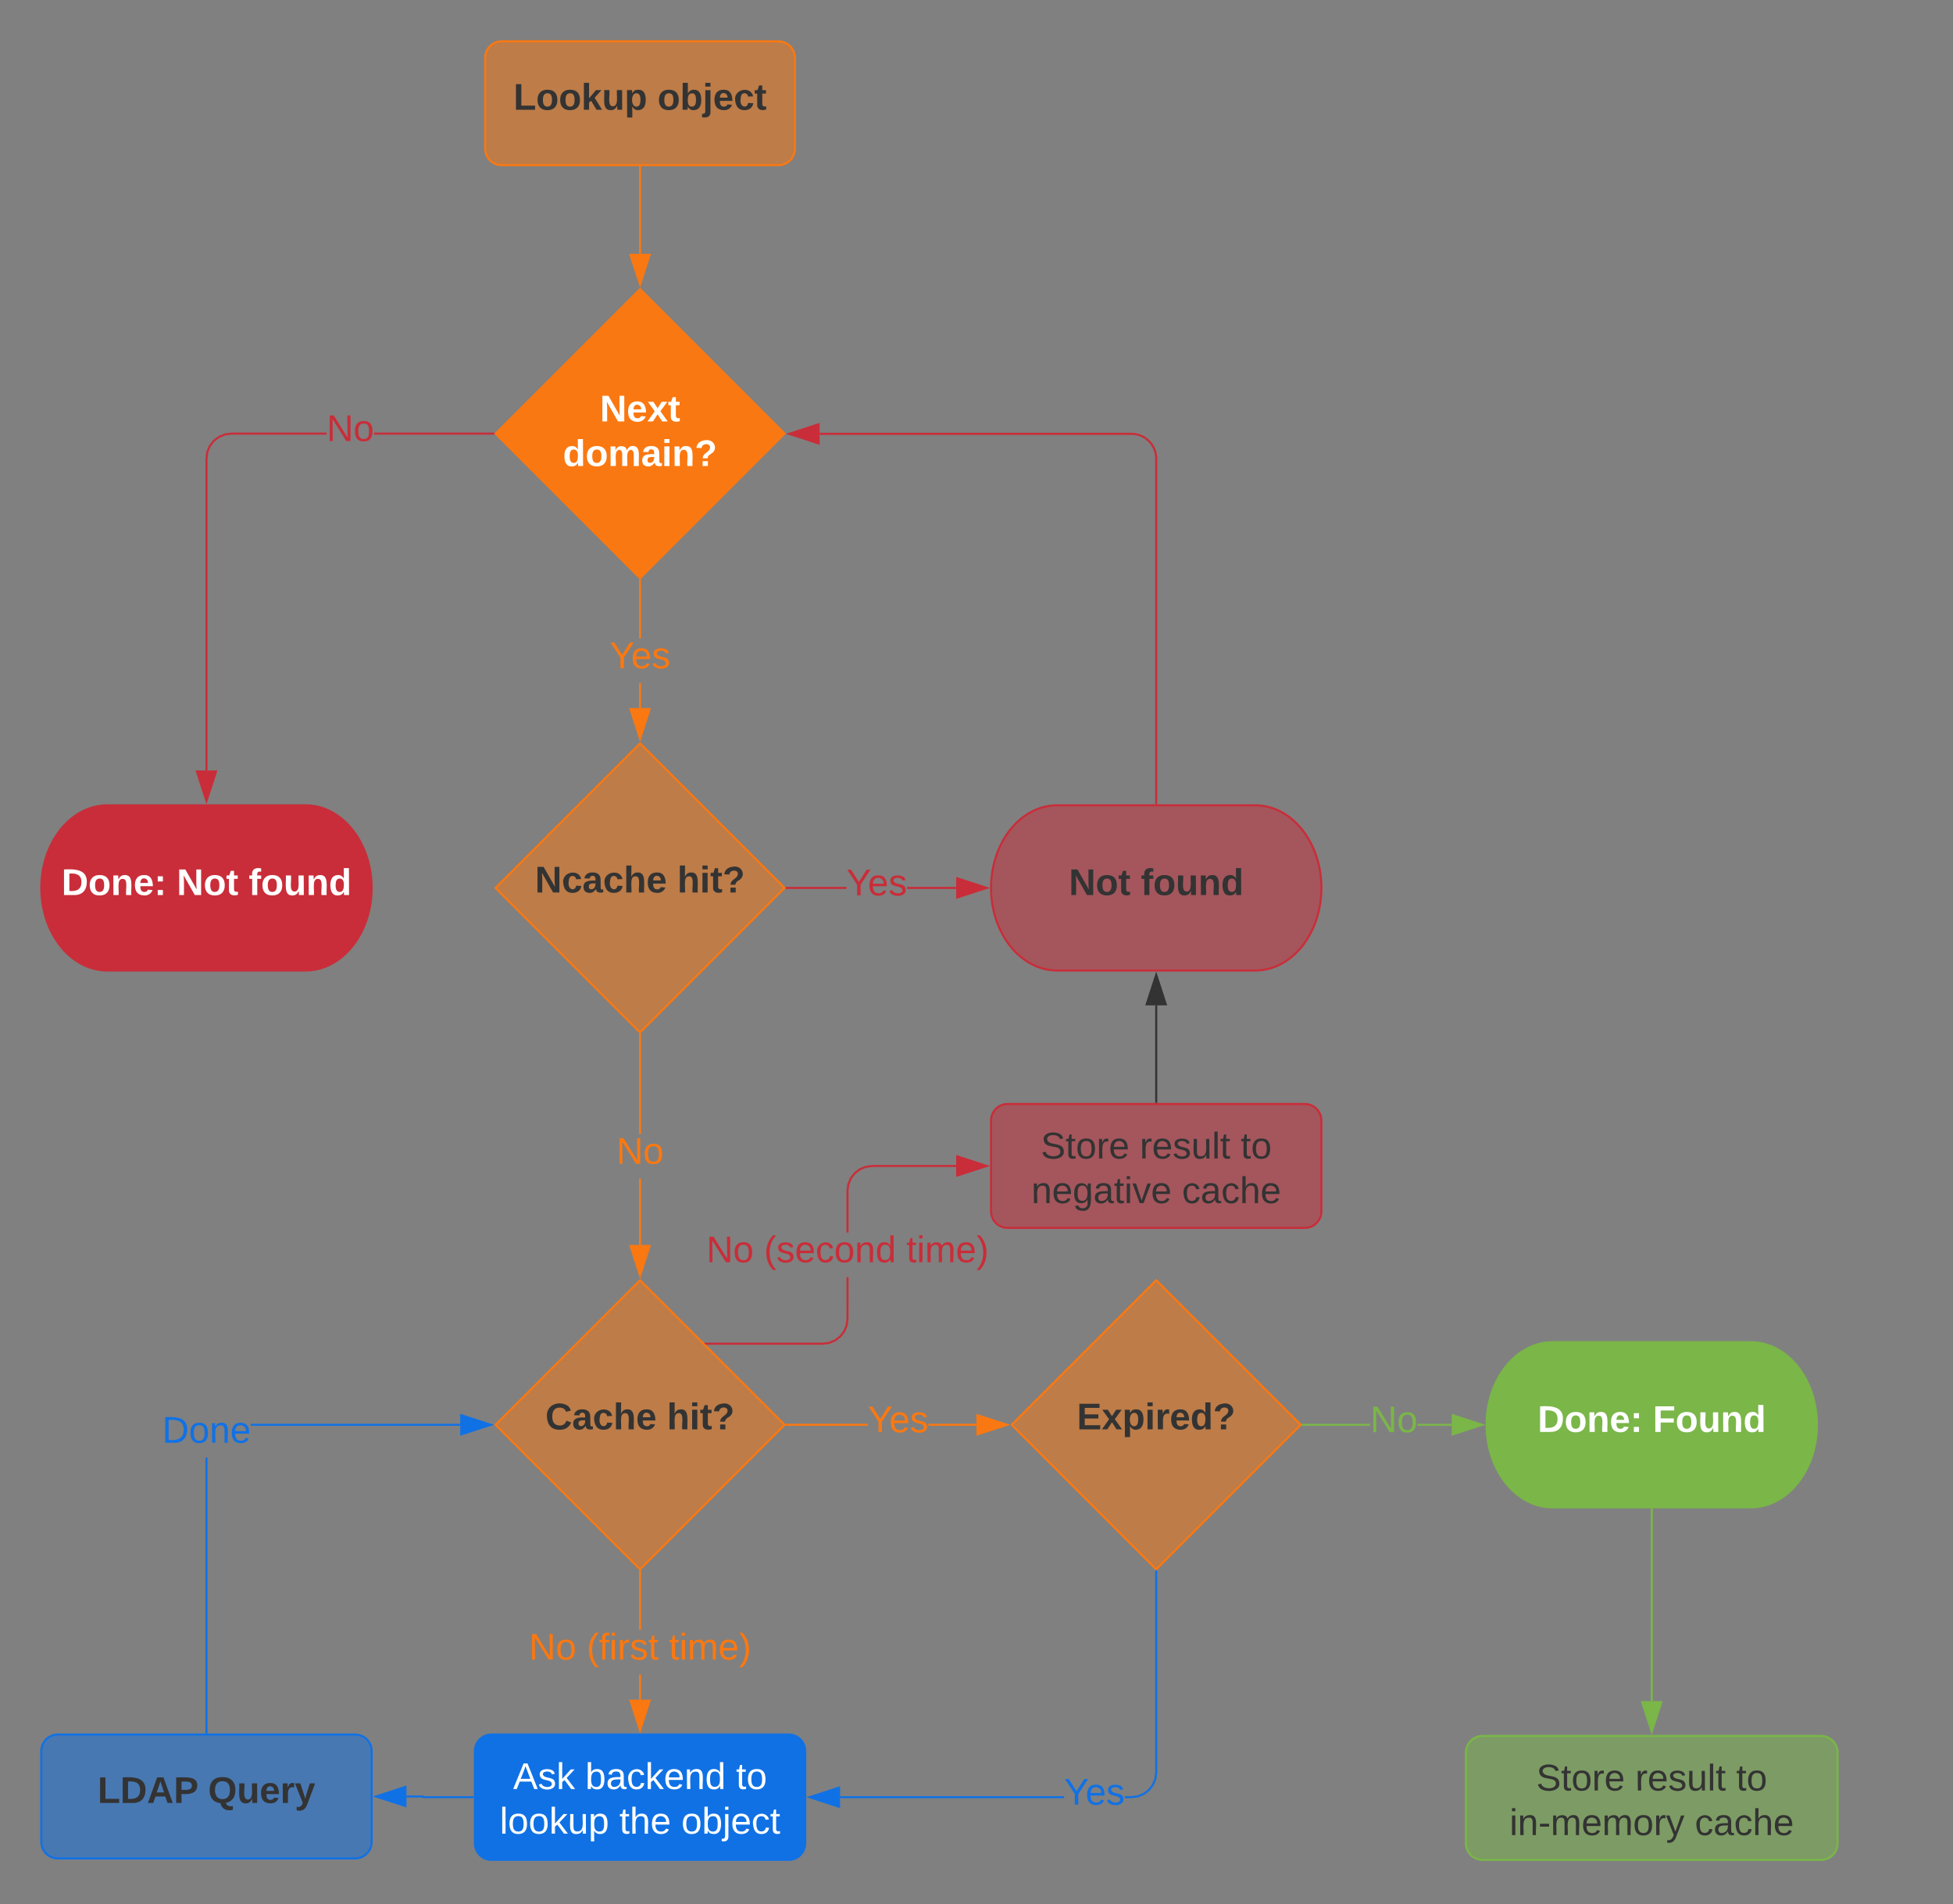 <svg xmlns="http://www.w3.org/2000/svg" xmlns:xlink="http://www.w3.org/1999/xlink" xmlns:lucid="lucid" width="945.91" height="922.08"><rect width="100%" height="100%" fill="#808080" stroke="none"/><g transform="translate(0 0)" lucid:page-tab-id="0_0"><path d="M310 140l70 70-70 70-70-70z" stroke="#fa7811" fill="#fa7811"/><use xlink:href="#a" transform="matrix(1,0,0,1,245,145) translate(45.555 59.087)"/><use xlink:href="#b" transform="matrix(1,0,0,1,245,145) translate(27.605 80.688)"/><path d="M310 360l70 70-70 70-70-70z" stroke="#fa7811" fill="#fa7811" fill-opacity=".5"/><use xlink:href="#c" transform="matrix(1,0,0,1,245,365) translate(14.13 67.213)"/><use xlink:href="#d" transform="matrix(1,0,0,1,245,365) translate(83.03 67.213)"/><path d="M310 620l70 70-70 70-70-70z" stroke="#fa7811" fill="#fa7811" fill-opacity=".5"/><use xlink:href="#e" transform="matrix(1,0,0,1,245,625) translate(19.13 67.213)"/><use xlink:href="#f" transform="matrix(1,0,0,1,245,625) translate(78.03 67.213)"/><path d="M560 620l70 70-70 70-70-70z" stroke="#fa7811" fill="#fa7811" fill-opacity=".5"/><use xlink:href="#g" transform="matrix(1,0,0,1,495,625) translate(26.58 67.213)"/><path d="M848 650c17.67 0 32 17.9 32 40s-14.33 40-32 40h-96c-17.67 0-32-17.9-32-40s14.33-40 32-40z" stroke="#7ab648" fill="#7ab648"/><use xlink:href="#h" transform="matrix(1,0,0,1,725,655) translate(19.725 38.462)"/><use xlink:href="#i" transform="matrix(1,0,0,1,725,655) translate(75.525 38.462)"/><path d="M608 390c17.67 0 32 17.9 32 40s-14.33 40-32 40h-96c-17.67 0-32-17.9-32-40s14.33-40 32-40z" stroke="#c92d39" fill="#c92d39" fill-opacity=".5"/><use xlink:href="#j" transform="matrix(1,0,0,1,485,395) translate(32.7 38.462)"/><use xlink:href="#k" transform="matrix(1,0,0,1,485,395) translate(67.55 38.462)"/><path d="M310.5 602.9h-1v-32.1h1zm0-53.7h-1v-48h1z" fill="#fa7811"/><path d="M310.5 501.22h-1v-1l.5.5.5-.5zM310 617.67l-4.64-14.26h9.28z" fill="#fa7811"/><path d="M310 619.3l-5.32-16.4h10.64zm-3.95-15.4l3.95 12.16 3.95-12.15z" fill="#fa7811"/><use xlink:href="#l" transform="matrix(1,0,0,1,298.525,549.2) translate(0.005 14.4)"/><path d="M409.97 430.5H381.2v-1h28.77zm53.15 0h-23.8v-1h23.8z" fill="#c92d39"/><path d="M381.22 430.5h-1l.5-.5-.5-.5h1zM477.88 430l-14.26 4.64v-9.28z" fill="#c92d39"/><path d="M479.5 430l-16.38 5.32v-10.64zm-15.38 3.95l12.14-3.95-12.14-3.95z" fill="#c92d39"/><use xlink:href="#m" transform="matrix(1,0,0,1,409.971,419.2) translate(0.005 14.4)"/><path d="M560 389V222.1c0-6.62-5.37-12-12-12H397" stroke="#c92d39" fill="none"/><path d="M560.5 389.5h-1v-.5h1z" fill="#c92d39"/><path d="M382.22 210.1l14.27-4.63v9.27z" stroke="#c92d39" fill="#c92d39"/><path d="M420.32 690.5h-39.1v-1h39.1zm52.6 0h-23.25v-1h23.24z" fill="#fa7811"/><path d="M381.22 690.5h-1l.5-.5-.5-.5h1zM487.67 690l-14.26 4.64v-9.28z" fill="#fa7811"/><path d="M489.3 690l-16.4 5.32v-10.64zm-15.4 3.95l12.16-3.95-12.15-3.95z" fill="#fa7811"/><use xlink:href="#n" transform="matrix(1,0,0,1,420.325,679.2) translate(0.005 14.4)"/><path d="M663.63 690.5H631.2v-1h32.43zm39.5 0h-16.55v-1h16.54z" fill="#7ab648"/><path d="M631.22 690.5h-1l.5-.5-.5-.5h1zM717.88 690l-14.26 4.64v-9.28z" fill="#7ab648"/><path d="M719.5 690l-16.38 5.32v-10.64zm-15.38 3.95l12.14-3.95-12.14-3.95z" fill="#7ab648"/><use xlink:href="#o" transform="matrix(1,0,0,1,663.628,679.2) translate(0.005 14.4)"/><path d="M310.5 823.12h-1V810.9h1zm0-33.82h-1v-28.1h1z" fill="#fa7811"/><path d="M310.5 761.22h-1v-1l.5.5.5-.5zM310 837.88l-4.64-14.26h9.28z" fill="#fa7811"/><path d="M310 839.5l-5.32-16.38h10.64zm-3.95-15.38l3.95 12.14 3.95-12.14z" fill="#fa7811"/><use xlink:href="#p" transform="matrix(1,0,0,1,256.175,789.304) translate(0.005 14.4)"/><use xlink:href="#q" transform="matrix(1,0,0,1,256.175,789.304) translate(27.955 14.4)"/><use xlink:href="#r" transform="matrix(1,0,0,1,256.175,789.304) translate(67.805 14.4)"/><path d="M515.4 870.85H406.88v-1H515.4zm45.1-12.46l-.42 3.2-1.24 3-2 2.6-2.6 2-3 1.23-3.2.42h-3.3v-1h3.23l3-.4 2.77-1.13 2.4-1.84 1.82-2.4 1.14-2.74.4-3.02v-97.1h1z" fill="#1071e5"/><path d="M560.5 761.22h-1v-1l.5.5.5-.5zM406.38 875l-14.26-4.65 14.26-4.63z" fill="#1071e5"/><path d="M406.88 875.68l-16.38-5.33 16.38-5.32zm-13.14-5.33l12.14 3.95v-7.9z" fill="#1071e5"/><use xlink:href="#s" transform="matrix(1,0,0,1,515.398,859.554) translate(0.005 14.4)"/><path d="M100.5 839h-1V705.9h1zm122.4-148.5H121.48v-1H222.9zM100.5 839.5h-1v-.5h1zM237.67 690l-14.26 4.64v-9.28z" fill="#1071e5"/><path d="M239.3 690l-16.4 5.32v-10.64zm-15.4 3.95l12.16-3.95-12.15-3.95z" fill="#1071e5"/><use xlink:href="#t" transform="matrix(1,0,0,1,78.525,684.304) translate(0.005 14.4)"/><path d="M480 542.65c0-4.42 3.58-8 8-8h144c4.42 0 8 3.58 8 8v44c0 4.4-3.58 8-8 8H488c-4.42 0-8-3.6-8-8z" stroke="#c92d39" fill="#c92d39" fill-opacity=".5"/><use xlink:href="#u" transform="matrix(1,0,0,1,492,546.646) translate(12.075 14.4)"/><use xlink:href="#v" transform="matrix(1,0,0,1,492,546.646) translate(60.025 14.4)"/><use xlink:href="#w" transform="matrix(1,0,0,1,492,546.646) translate(108.925 14.4)"/><use xlink:href="#x" transform="matrix(1,0,0,1,492,546.646) translate(7.525 36)"/><use xlink:href="#y" transform="matrix(1,0,0,1,492,546.646) translate(80.475 36)"/><path d="M410.97 638.76l-.42 3.22-1.24 3-2 2.6-2.6 2-3 1.23-3.2.43h-56.56v-1h56.5l3-.4 2.77-1.14 2.4-1.84 1.83-2.4 1.14-2.74.4-3.02v-20.2h1zm52.15-73.6H422.5l-3 .38-2.77 1.14-2.4 1.84-1.82 2.4-1.14 2.74-.4 3.02v20.2h-1v-20.27l.43-3.2 1.23-3 2-2.6 2.6-2 3-1.23 3.2-.42h40.7zM341.95 651.23l-1-1h1zM477.88 564.65l-14.26 4.63V560z" fill="#c92d39"/><path d="M479.5 564.65l-16.38 5.32v-10.65zm-15.38 3.94l12.14-3.95-12.14-3.95z" fill="#c92d39"/><use xlink:href="#z" transform="matrix(1,0,0,1,342.095,596.889) translate(0.005 14.4)"/><use xlink:href="#A" transform="matrix(1,0,0,1,342.095,596.889) translate(27.955 14.4)"/><use xlink:href="#B" transform="matrix(1,0,0,1,342.095,596.889) translate(96.905 14.4)"/><path d="M560 533.65v-46.77" stroke="#333" fill="none"/><path d="M560.5 534.15h-1v-.52h1z" fill="#333"/><path d="M560 472.12l4.64 14.26h-9.28z" stroke="#333" fill="#333"/><path d="M230 848c0-4.42 3.58-8 8-8h144c4.42 0 8 3.58 8 8v44.7c0 4.43-3.58 8-8 8H238c-4.42 0-8-3.57-8-8z" stroke="#1071e5" fill="#1071e5"/><use xlink:href="#C" transform="matrix(1,0,0,1,242,852) translate(6.5 14.4)"/><use xlink:href="#D" transform="matrix(1,0,0,1,242,852) translate(41.5 14.4)"/><use xlink:href="#E" transform="matrix(1,0,0,1,242,852) translate(114.5 14.4)"/><use xlink:href="#F" transform="matrix(1,0,0,1,242,852) translate(0.05 36)"/><use xlink:href="#G" transform="matrix(1,0,0,1,242,852) translate(58 36)"/><use xlink:href="#H" transform="matrix(1,0,0,1,242,852) translate(88 36)"/><path d="M20 848c0-4.42 3.58-8 8-8h144c4.42 0 8 3.58 8 8v44c0 4.42-3.58 8-8 8H28c-4.42 0-8-3.58-8-8z" stroke="#1071e5" fill="#1071e5" fill-opacity=".5"/><use xlink:href="#I" transform="matrix(1,0,0,1,32,852) translate(15.275 21.15)"/><use xlink:href="#J" transform="matrix(1,0,0,1,32,852) translate(68.775 21.15)"/><path d="M229 870.35h-23.82c-.1 0-.18-.08-.18-.17 0-.1-.08-.18-.18-.18h-7.94" stroke="#1071e5" fill="none"/><path d="M229.5 870.85h-.5v-1h.5z" fill="#1071e5"/><path d="M182.12 870l14.26-4.64v9.28z" stroke="#1071e5" fill="#1071e5"/><path d="M310.5 342.9h-1v-12.1h1zm0-33.7h-1v-28h1z" fill="#fa7811"/><path d="M310.5 281.22h-1v-1l.5.5.5-.5zM310 357.67l-4.64-14.26h9.28z" fill="#fa7811"/><path d="M310 359.3l-5.32-16.4h10.64zm-3.95-15.4l3.95 12.16 3.95-12.15z" fill="#fa7811"/><g><use xlink:href="#n" transform="matrix(1,0,0,1,295.325,309.2) translate(0.005 14.4)"/></g><path d="M148 390c17.67 0 32 17.9 32 40s-14.33 40-32 40H52c-17.67 0-32-17.9-32-40s14.33-40 32-40z" stroke="#c92d39" fill="#c92d39"/><g><use xlink:href="#h" transform="matrix(1,0,0,1,25,395) translate(4.8 38.462)"/><use xlink:href="#K" transform="matrix(1,0,0,1,25,395) translate(60.6 38.462)"/><use xlink:href="#L" transform="matrix(1,0,0,1,25,395) translate(95.45 38.462)"/></g><path d="M158.2 210.5h-46.17l-3 .4-2.77 1.14-2.4 1.83-1.82 2.4-1.14 2.75-.4 3v151.1h-1V221.97l.42-3.2 1.24-3 2-2.6 2.6-2 3-1.25 3.2-.42h46.24zm80.6 0h-57.65v-1h57.64z" fill="#c92d39"/><path d="M239.3 210l.5.5h-1.02v-1h1zM100 387.88l-4.64-14.26h9.28z" fill="#c92d39"/><path d="M100 389.5l-5.32-16.38h10.64zm-3.95-15.38l3.95 12.14 3.95-12.14z" fill="#c92d39"/><g><use xlink:href="#M" transform="matrix(1,0,0,1,158.196,199.2) translate(0.005 14.4)"/></g><path d="M310 81v41.9" stroke="#fa7811" fill="none"/><path d="M310.5 81h-1v-.5h1z" fill="#fa7811"/><path d="M310 137.67l-4.64-14.26h9.28z" stroke="#fa7811" fill="#fa7811"/><path d="M235 28c0-4.42 3.58-8 8-8h134c4.42 0 8 3.58 8 8v44c0 4.42-3.58 8-8 8H243c-4.42 0-8-3.58-8-8z" stroke="#fa7811" fill="#fa7811" fill-opacity=".5"/><g><use xlink:href="#N" transform="matrix(1,0,0,1,247,32) translate(1.7 21.15)"/><use xlink:href="#O" transform="matrix(1,0,0,1,247,32) translate(71.45 21.15)"/></g><path d="M710 848.7c0-4.4 3.58-8 8-8h164c4.42 0 8 3.6 8 8v44c0 4.43-3.58 8-8 8H718c-4.42 0-8-3.57-8-8z" stroke="#7ab648" fill="#7ab648" fill-opacity=".5"/><g><use xlink:href="#P" transform="matrix(1,0,0,1,722,852.707) translate(22.075 14.4)"/><use xlink:href="#Q" transform="matrix(1,0,0,1,722,852.707) translate(70.025 14.4)"/><use xlink:href="#R" transform="matrix(1,0,0,1,722,852.707) translate(118.925 14.4)"/><use xlink:href="#S" transform="matrix(1,0,0,1,722,852.707) translate(9.125 36)"/><use xlink:href="#T" transform="matrix(1,0,0,1,722,852.707) translate(98.875 36)"/></g><path d="M800 731v92.82" stroke="#7ab648" fill="none"/><path d="M800.5 731h-1v-.5h1z" fill="#7ab648"/><path d="M800 838.6l-4.64-14.28h9.28z" stroke="#7ab648" fill="#7ab648"/><defs><path fill="#fff" d="M175 0L67-191c6 58 2 128 3 191H24v-248h59L193-55c-6-58-2-129-3-193h46V0h-61" id="U"/><path fill="#fff" d="M185-48c-13 30-37 53-82 52C43 2 14-33 14-96s30-98 90-98c62 0 83 45 84 108H66c0 31 8 55 39 56 18 0 30-7 34-22zm-45-69c5-46-57-63-70-21-2 6-4 13-4 21h74" id="V"/><path fill="#fff" d="M144 0l-44-69L55 0H2l70-98-66-92h53l41 62 40-62h54l-67 91 71 99h-54" id="W"/><path fill="#fff" d="M115-3C79 11 28 4 28-45v-112H4v-33h27l15-45h31v45h36v33H77v99c-1 23 16 31 38 25v30" id="X"/><g id="a"><use transform="matrix(0.05,0,0,0.05,0,0)" xlink:href="#U"/><use transform="matrix(0.05,0,0,0.05,12.95,0)" xlink:href="#V"/><use transform="matrix(0.05,0,0,0.05,22.95,0)" xlink:href="#W"/><use transform="matrix(0.05,0,0,0.05,32.95,0)" xlink:href="#X"/></g><path fill="#fff" d="M88-194c31-1 46 15 58 34l-1-101h50l1 261h-48c-2-10 0-23-3-31C134-8 116 4 84 4 32 4 16-41 15-95c0-56 19-97 73-99zm17 164c33 0 40-30 41-66 1-37-9-64-41-64s-38 30-39 65c0 43 13 65 39 65" id="Y"/><path fill="#fff" d="M110-194c64 0 96 36 96 99 0 64-35 99-97 99-61 0-95-36-95-99 0-62 34-99 96-99zm-1 164c35 0 45-28 45-65 0-40-10-65-43-65-34 0-45 26-45 65 0 36 10 65 43 65" id="Z"/><path fill="#fff" d="M220-157c-53 9-28 100-34 157h-49v-107c1-27-5-49-29-50C55-147 81-57 75 0H25l-1-190h47c2 12-1 28 3 38 10-53 101-56 108 0 13-22 24-43 59-42 82 1 51 116 57 194h-49v-107c-1-25-5-48-29-50" id="aa"/><path fill="#fff" d="M133-34C117-15 103 5 69 4 32 3 11-16 11-54c-1-60 55-63 116-61 1-26-3-47-28-47-18 1-26 9-28 27l-52-2c7-38 36-58 82-57s74 22 75 68l1 82c-1 14 12 18 25 15v27c-30 8-71 5-69-32zm-48 3c29 0 43-24 42-57-32 0-66-3-65 30 0 17 8 27 23 27" id="ab"/><path fill="#fff" d="M25-224v-37h50v37H25zM25 0v-190h50V0H25" id="ac"/><path fill="#fff" d="M135-194c87-1 58 113 63 194h-50c-7-57 23-157-34-157-59 0-34 97-39 157H25l-1-190h47c2 12-1 28 3 38 12-26 28-41 61-42" id="ad"/><path fill="#fff" d="M110-251c83-7 118 89 53 130-17 10-36 21-38 46H78c2-56 65-53 71-103 2-21-15-35-38-34-25 1-41 14-44 38l-50-2c6-48 39-70 93-75zM77 0v-47h51V0H77" id="ae"/><g id="b"><use transform="matrix(0.05,0,0,0.05,0,0)" xlink:href="#Y"/><use transform="matrix(0.05,0,0,0.05,10.95,0)" xlink:href="#Z"/><use transform="matrix(0.05,0,0,0.05,21.9,0)" xlink:href="#aa"/><use transform="matrix(0.05,0,0,0.05,37.9,0)" xlink:href="#ab"/><use transform="matrix(0.05,0,0,0.05,47.9,0)" xlink:href="#ac"/><use transform="matrix(0.05,0,0,0.05,52.9,0)" xlink:href="#ad"/><use transform="matrix(0.05,0,0,0.05,63.85,0)" xlink:href="#ae"/></g><path fill="#333" d="M175 0L67-191c6 58 2 128 3 191H24v-248h59L193-55c-6-58-2-129-3-193h46V0h-61" id="af"/><path fill="#333" d="M190-63c-7 42-38 67-86 67-59 0-84-38-90-98-12-110 154-137 174-36l-49 2c-2-19-15-32-35-32-30 0-35 28-38 64-6 74 65 87 74 30" id="ag"/><path fill="#333" d="M133-34C117-15 103 5 69 4 32 3 11-16 11-54c-1-60 55-63 116-61 1-26-3-47-28-47-18 1-26 9-28 27l-52-2c7-38 36-58 82-57s74 22 75 68l1 82c-1 14 12 18 25 15v27c-30 8-71 5-69-32zm-48 3c29 0 43-24 42-57-32 0-66-3-65 30 0 17 8 27 23 27" id="ah"/><path fill="#333" d="M114-157C55-157 80-60 75 0H25v-261h50l-1 109c12-26 28-41 61-42 86-1 58 113 63 194h-50c-7-57 23-157-34-157" id="ai"/><path fill="#333" d="M185-48c-13 30-37 53-82 52C43 2 14-33 14-96s30-98 90-98c62 0 83 45 84 108H66c0 31 8 55 39 56 18 0 30-7 34-22zm-45-69c5-46-57-63-70-21-2 6-4 13-4 21h74" id="aj"/><g id="c"><use transform="matrix(0.05,0,0,0.05,0,0)" xlink:href="#af"/><use transform="matrix(0.05,0,0,0.05,12.95,0)" xlink:href="#ag"/><use transform="matrix(0.05,0,0,0.05,22.95,0)" xlink:href="#ah"/><use transform="matrix(0.05,0,0,0.05,32.95,0)" xlink:href="#ag"/><use transform="matrix(0.05,0,0,0.05,42.95,0)" xlink:href="#ai"/><use transform="matrix(0.05,0,0,0.05,53.9,0)" xlink:href="#aj"/></g><path fill="#333" d="M25-224v-37h50v37H25zM25 0v-190h50V0H25" id="ak"/><path fill="#333" d="M115-3C79 11 28 4 28-45v-112H4v-33h27l15-45h31v45h36v33H77v99c-1 23 16 31 38 25v30" id="al"/><path fill="#333" d="M110-251c83-7 118 89 53 130-17 10-36 21-38 46H78c2-56 65-53 71-103 2-21-15-35-38-34-25 1-41 14-44 38l-50-2c6-48 39-70 93-75zM77 0v-47h51V0H77" id="am"/><g id="d"><use transform="matrix(0.05,0,0,0.05,0,0)" xlink:href="#ai"/><use transform="matrix(0.05,0,0,0.05,10.95,0)" xlink:href="#ak"/><use transform="matrix(0.05,0,0,0.05,15.95,0)" xlink:href="#al"/><use transform="matrix(0.05,0,0,0.05,21.9,0)" xlink:href="#am"/></g><path fill="#333" d="M67-125c0 53 21 87 73 88 37 1 54-22 65-47l45 17C233-25 199 4 140 4 58 4 20-42 15-125 8-235 124-281 211-232c18 10 29 29 36 50l-46 12c-8-25-30-41-62-41-52 0-71 34-72 86" id="an"/><g id="e"><use transform="matrix(0.05,0,0,0.05,0,0)" xlink:href="#an"/><use transform="matrix(0.05,0,0,0.05,12.95,0)" xlink:href="#ah"/><use transform="matrix(0.05,0,0,0.05,22.95,0)" xlink:href="#ag"/><use transform="matrix(0.05,0,0,0.05,32.95,0)" xlink:href="#ai"/><use transform="matrix(0.05,0,0,0.05,43.9,0)" xlink:href="#aj"/></g><g id="f"><use transform="matrix(0.05,0,0,0.05,0,0)" xlink:href="#ai"/><use transform="matrix(0.05,0,0,0.05,10.95,0)" xlink:href="#ak"/><use transform="matrix(0.05,0,0,0.05,15.95,0)" xlink:href="#al"/><use transform="matrix(0.05,0,0,0.05,21.9,0)" xlink:href="#am"/></g><path fill="#333" d="M24 0v-248h195v40H76v63h132v40H76v65h150V0H24" id="ao"/><path fill="#333" d="M144 0l-44-69L55 0H2l70-98-66-92h53l41 62 40-62h54l-67 91 71 99h-54" id="ap"/><path fill="#333" d="M135-194c53 0 70 44 70 98 0 56-19 98-73 100-31 1-45-17-59-34 3 33 2 69 2 105H25l-1-265h48c2 10 0 23 3 31 11-24 29-35 60-35zM114-30c33 0 39-31 40-66 0-38-9-64-40-64-56 0-55 130 0 130" id="aq"/><path fill="#333" d="M135-150c-39-12-60 13-60 57V0H25l-1-190h47c2 13-1 29 3 40 6-28 27-53 61-41v41" id="ar"/><path fill="#333" d="M88-194c31-1 46 15 58 34l-1-101h50l1 261h-48c-2-10 0-23-3-31C134-8 116 4 84 4 32 4 16-41 15-95c0-56 19-97 73-99zm17 164c33 0 40-30 41-66 1-37-9-64-41-64s-38 30-39 65c0 43 13 65 39 65" id="as"/><g id="g"><use transform="matrix(0.05,0,0,0.05,0,0)" xlink:href="#ao"/><use transform="matrix(0.05,0,0,0.05,12,0)" xlink:href="#ap"/><use transform="matrix(0.05,0,0,0.05,22,0)" xlink:href="#aq"/><use transform="matrix(0.05,0,0,0.05,32.95,0)" xlink:href="#ak"/><use transform="matrix(0.05,0,0,0.05,37.95,0)" xlink:href="#ar"/><use transform="matrix(0.05,0,0,0.05,44.95,0)" xlink:href="#aj"/><use transform="matrix(0.05,0,0,0.05,54.95,0)" xlink:href="#as"/><use transform="matrix(0.05,0,0,0.05,65.9,0)" xlink:href="#am"/></g><path fill="#fff" d="M24-248c120-7 223 5 221 122C244-46 201 0 124 0H24v-248zM76-40c74 7 117-18 117-86 0-67-45-88-117-82v168" id="at"/><path fill="#fff" d="M35-132v-50h50v50H35zM35 0v-49h50V0H35" id="au"/><g id="h"><use transform="matrix(0.05,0,0,0.05,0,0)" xlink:href="#at"/><use transform="matrix(0.05,0,0,0.05,12.95,0)" xlink:href="#Z"/><use transform="matrix(0.05,0,0,0.05,23.9,0)" xlink:href="#ad"/><use transform="matrix(0.05,0,0,0.05,34.85,0)" xlink:href="#V"/><use transform="matrix(0.05,0,0,0.05,44.85,0)" xlink:href="#au"/></g><path fill="#fff" d="M76-208v77h127v40H76V0H24v-248h183v40H76" id="av"/><path fill="#fff" d="M85 4C-2 5 27-109 22-190h50c7 57-23 150 33 157 60-5 35-97 40-157h50l1 190h-47c-2-12 1-28-3-38-12 25-28 42-61 42" id="aw"/><g id="i"><use transform="matrix(0.05,0,0,0.05,0,0)" xlink:href="#av"/><use transform="matrix(0.05,0,0,0.05,10.95,0)" xlink:href="#Z"/><use transform="matrix(0.05,0,0,0.05,21.9,0)" xlink:href="#aw"/><use transform="matrix(0.05,0,0,0.05,32.85,0)" xlink:href="#ad"/><use transform="matrix(0.05,0,0,0.05,43.8,0)" xlink:href="#Y"/></g><path fill="#333" d="M110-194c64 0 96 36 96 99 0 64-35 99-97 99-61 0-95-36-95-99 0-62 34-99 96-99zm-1 164c35 0 45-28 45-65 0-40-10-65-43-65-34 0-45 26-45 65 0 36 10 65 43 65" id="ax"/><g id="j"><use transform="matrix(0.05,0,0,0.05,0,0)" xlink:href="#af"/><use transform="matrix(0.05,0,0,0.05,12.95,0)" xlink:href="#ax"/><use transform="matrix(0.05,0,0,0.05,23.9,0)" xlink:href="#al"/></g><path fill="#333" d="M121-226c-27-7-43 5-38 36h38v33H83V0H34v-157H6v-33h28c-9-59 32-81 87-68v32" id="ay"/><path fill="#333" d="M85 4C-2 5 27-109 22-190h50c7 57-23 150 33 157 60-5 35-97 40-157h50l1 190h-47c-2-12 1-28-3-38-12 25-28 42-61 42" id="az"/><path fill="#333" d="M135-194c87-1 58 113 63 194h-50c-7-57 23-157-34-157-59 0-34 97-39 157H25l-1-190h47c2 12-1 28 3 38 12-26 28-41 61-42" id="aA"/><g id="k"><use transform="matrix(0.05,0,0,0.05,0,0)" xlink:href="#ay"/><use transform="matrix(0.05,0,0,0.05,5.95,0)" xlink:href="#ax"/><use transform="matrix(0.05,0,0,0.05,16.9,0)" xlink:href="#az"/><use transform="matrix(0.05,0,0,0.05,27.85,0)" xlink:href="#aA"/><use transform="matrix(0.05,0,0,0.05,38.8,0)" xlink:href="#as"/></g><path fill="#fa7811" d="M190 0L58-211 59 0H30v-248h39L202-35l-2-213h31V0h-41" id="aB"/><path fill="#fa7811" d="M100-194c62-1 85 37 85 99 1 63-27 99-86 99S16-35 15-95c0-66 28-99 85-99zM99-20c44 1 53-31 53-75 0-43-8-75-51-75s-53 32-53 75 10 74 51 75" id="aC"/><g id="l"><use transform="matrix(0.05,0,0,0.05,0,0)" xlink:href="#aB"/><use transform="matrix(0.05,0,0,0.05,12.95,0)" xlink:href="#aC"/></g><path fill="#c92d39" d="M137-103V0h-34v-103L8-248h37l75 118 75-118h37" id="aD"/><path fill="#c92d39" d="M100-194c63 0 86 42 84 106H49c0 40 14 67 53 68 26 1 43-12 49-29l28 8c-11 28-37 45-77 45C44 4 14-33 15-96c1-61 26-98 85-98zm52 81c6-60-76-77-97-28-3 7-6 17-6 28h103" id="aE"/><path fill="#c92d39" d="M135-143c-3-34-86-38-87 0 15 53 115 12 119 90S17 21 10-45l28-5c4 36 97 45 98 0-10-56-113-15-118-90-4-57 82-63 122-42 12 7 21 19 24 35" id="aF"/><g id="m"><use transform="matrix(0.05,0,0,0.05,0,0)" xlink:href="#aD"/><use transform="matrix(0.05,0,0,0.05,10.35,0)" xlink:href="#aE"/><use transform="matrix(0.05,0,0,0.05,20.35,0)" xlink:href="#aF"/></g><path fill="#fa7811" d="M137-103V0h-34v-103L8-248h37l75 118 75-118h37" id="aG"/><path fill="#fa7811" d="M100-194c63 0 86 42 84 106H49c0 40 14 67 53 68 26 1 43-12 49-29l28 8c-11 28-37 45-77 45C44 4 14-33 15-96c1-61 26-98 85-98zm52 81c6-60-76-77-97-28-3 7-6 17-6 28h103" id="aH"/><path fill="#fa7811" d="M135-143c-3-34-86-38-87 0 15 53 115 12 119 90S17 21 10-45l28-5c4 36 97 45 98 0-10-56-113-15-118-90-4-57 82-63 122-42 12 7 21 19 24 35" id="aI"/><g id="n"><use transform="matrix(0.05,0,0,0.05,0,0)" xlink:href="#aG"/><use transform="matrix(0.05,0,0,0.05,10.35,0)" xlink:href="#aH"/><use transform="matrix(0.05,0,0,0.05,20.35,0)" xlink:href="#aI"/></g><path fill="#7ab648" d="M190 0L58-211 59 0H30v-248h39L202-35l-2-213h31V0h-41" id="aJ"/><path fill="#7ab648" d="M100-194c62-1 85 37 85 99 1 63-27 99-86 99S16-35 15-95c0-66 28-99 85-99zM99-20c44 1 53-31 53-75 0-43-8-75-51-75s-53 32-53 75 10 74 51 75" id="aK"/><g id="o"><use transform="matrix(0.05,0,0,0.05,0,0)" xlink:href="#aJ"/><use transform="matrix(0.05,0,0,0.05,12.95,0)" xlink:href="#aK"/></g><g id="p"><use transform="matrix(0.05,0,0,0.05,0,0)" xlink:href="#aB"/><use transform="matrix(0.05,0,0,0.05,12.95,0)" xlink:href="#aC"/></g><path fill="#fa7811" d="M87 75C49 33 22-17 22-94c0-76 28-126 65-167h31c-38 41-64 92-64 168S80 34 118 75H87" id="aL"/><path fill="#fa7811" d="M101-234c-31-9-42 10-38 44h38v23H63V0H32v-167H5v-23h27c-7-52 17-82 69-68v24" id="aM"/><path fill="#fa7811" d="M24-231v-30h32v30H24zM24 0v-190h32V0H24" id="aN"/><path fill="#fa7811" d="M114-163C36-179 61-72 57 0H25l-1-190h30c1 12-1 29 2 39 6-27 23-49 58-41v29" id="aO"/><path fill="#fa7811" d="M59-47c-2 24 18 29 38 22v24C64 9 27 4 27-40v-127H5v-23h24l9-43h21v43h35v23H59v120" id="aP"/><g id="q"><use transform="matrix(0.05,0,0,0.05,0,0)" xlink:href="#aL"/><use transform="matrix(0.05,0,0,0.05,5.95,0)" xlink:href="#aM"/><use transform="matrix(0.05,0,0,0.05,10.95,0)" xlink:href="#aN"/><use transform="matrix(0.05,0,0,0.05,14.9,0)" xlink:href="#aO"/><use transform="matrix(0.05,0,0,0.05,20.85,0)" xlink:href="#aI"/><use transform="matrix(0.05,0,0,0.05,29.85,0)" xlink:href="#aP"/></g><path fill="#fa7811" d="M210-169c-67 3-38 105-44 169h-31v-121c0-29-5-50-35-48C34-165 62-65 56 0H25l-1-190h30c1 10-1 24 2 32 10-44 99-50 107 0 11-21 27-35 58-36 85-2 47 119 55 194h-31v-121c0-29-5-49-35-48" id="aQ"/><path fill="#fa7811" d="M33-261c38 41 65 92 65 168S71 34 33 75H2C39 34 66-17 66-93S39-220 2-261h31" id="aR"/><g id="r"><use transform="matrix(0.05,0,0,0.05,0,0)" xlink:href="#aP"/><use transform="matrix(0.05,0,0,0.05,5,0)" xlink:href="#aN"/><use transform="matrix(0.05,0,0,0.05,8.95,0)" xlink:href="#aQ"/><use transform="matrix(0.05,0,0,0.05,23.9,0)" xlink:href="#aH"/><use transform="matrix(0.05,0,0,0.05,33.9,0)" xlink:href="#aR"/></g><path fill="#1071e5" d="M137-103V0h-34v-103L8-248h37l75 118 75-118h37" id="aS"/><path fill="#1071e5" d="M100-194c63 0 86 42 84 106H49c0 40 14 67 53 68 26 1 43-12 49-29l28 8c-11 28-37 45-77 45C44 4 14-33 15-96c1-61 26-98 85-98zm52 81c6-60-76-77-97-28-3 7-6 17-6 28h103" id="aT"/><path fill="#1071e5" d="M135-143c-3-34-86-38-87 0 15 53 115 12 119 90S17 21 10-45l28-5c4 36 97 45 98 0-10-56-113-15-118-90-4-57 82-63 122-42 12 7 21 19 24 35" id="aU"/><g id="s"><use transform="matrix(0.05,0,0,0.05,0,0)" xlink:href="#aS"/><use transform="matrix(0.05,0,0,0.05,10.35,0)" xlink:href="#aT"/><use transform="matrix(0.05,0,0,0.05,20.35,0)" xlink:href="#aU"/></g><path fill="#1071e5" d="M30-248c118-7 216 8 213 122C240-48 200 0 122 0H30v-248zM63-27c89 8 146-16 146-99s-60-101-146-95v194" id="aV"/><path fill="#1071e5" d="M100-194c62-1 85 37 85 99 1 63-27 99-86 99S16-35 15-95c0-66 28-99 85-99zM99-20c44 1 53-31 53-75 0-43-8-75-51-75s-53 32-53 75 10 74 51 75" id="aW"/><path fill="#1071e5" d="M117-194c89-4 53 116 60 194h-32v-121c0-31-8-49-39-48C34-167 62-67 57 0H25l-1-190h30c1 10-1 24 2 32 11-22 29-35 61-36" id="aX"/><g id="t"><use transform="matrix(0.05,0,0,0.05,0,0)" xlink:href="#aV"/><use transform="matrix(0.05,0,0,0.05,12.95,0)" xlink:href="#aW"/><use transform="matrix(0.05,0,0,0.05,22.95,0)" xlink:href="#aX"/><use transform="matrix(0.05,0,0,0.05,32.95,0)" xlink:href="#aT"/></g><path fill="#333" d="M185-189c-5-48-123-54-124 2 14 75 158 14 163 119 3 78-121 87-175 55-17-10-28-26-33-46l33-7c5 56 141 63 141-1 0-78-155-14-162-118-5-82 145-84 179-34 5 7 8 16 11 25" id="aY"/><path fill="#333" d="M59-47c-2 24 18 29 38 22v24C64 9 27 4 27-40v-127H5v-23h24l9-43h21v43h35v23H59v120" id="aZ"/><path fill="#333" d="M100-194c62-1 85 37 85 99 1 63-27 99-86 99S16-35 15-95c0-66 28-99 85-99zM99-20c44 1 53-31 53-75 0-43-8-75-51-75s-53 32-53 75 10 74 51 75" id="ba"/><path fill="#333" d="M114-163C36-179 61-72 57 0H25l-1-190h30c1 12-1 29 2 39 6-27 23-49 58-41v29" id="bb"/><path fill="#333" d="M100-194c63 0 86 42 84 106H49c0 40 14 67 53 68 26 1 43-12 49-29l28 8c-11 28-37 45-77 45C44 4 14-33 15-96c1-61 26-98 85-98zm52 81c6-60-76-77-97-28-3 7-6 17-6 28h103" id="bc"/><g id="u"><use transform="matrix(0.05,0,0,0.05,0,0)" xlink:href="#aY"/><use transform="matrix(0.05,0,0,0.05,12,0)" xlink:href="#aZ"/><use transform="matrix(0.05,0,0,0.05,17,0)" xlink:href="#ba"/><use transform="matrix(0.05,0,0,0.05,27,0)" xlink:href="#bb"/><use transform="matrix(0.05,0,0,0.05,32.95,0)" xlink:href="#bc"/></g><path fill="#333" d="M135-143c-3-34-86-38-87 0 15 53 115 12 119 90S17 21 10-45l28-5c4 36 97 45 98 0-10-56-113-15-118-90-4-57 82-63 122-42 12 7 21 19 24 35" id="bd"/><path fill="#333" d="M84 4C-5 8 30-112 23-190h32v120c0 31 7 50 39 49 72-2 45-101 50-169h31l1 190h-30c-1-10 1-25-2-33-11 22-28 36-60 37" id="be"/><path fill="#333" d="M24 0v-261h32V0H24" id="bf"/><g id="v"><use transform="matrix(0.05,0,0,0.05,0,0)" xlink:href="#bb"/><use transform="matrix(0.05,0,0,0.05,5.95,0)" xlink:href="#bc"/><use transform="matrix(0.05,0,0,0.05,15.95,0)" xlink:href="#bd"/><use transform="matrix(0.05,0,0,0.05,24.95,0)" xlink:href="#be"/><use transform="matrix(0.05,0,0,0.05,34.95,0)" xlink:href="#bf"/><use transform="matrix(0.05,0,0,0.05,38.9,0)" xlink:href="#aZ"/></g><g id="w"><use transform="matrix(0.05,0,0,0.05,0,0)" xlink:href="#aZ"/><use transform="matrix(0.05,0,0,0.05,5,0)" xlink:href="#ba"/></g><path fill="#333" d="M117-194c89-4 53 116 60 194h-32v-121c0-31-8-49-39-48C34-167 62-67 57 0H25l-1-190h30c1 10-1 24 2 32 11-22 29-35 61-36" id="bg"/><path fill="#333" d="M177-190C167-65 218 103 67 71c-23-6-38-20-44-43l32-5c15 47 100 32 89-28v-30C133-14 115 1 83 1 29 1 15-40 15-95c0-56 16-97 71-98 29-1 48 16 59 35 1-10 0-23 2-32h30zM94-22c36 0 50-32 50-73 0-42-14-75-50-75-39 0-46 34-46 75s6 73 46 73" id="bh"/><path fill="#333" d="M141-36C126-15 110 5 73 4 37 3 15-17 15-53c-1-64 63-63 125-63 3-35-9-54-41-54-24 1-41 7-42 31l-33-3c5-37 33-52 76-52 45 0 72 20 72 64v82c-1 20 7 32 28 27v20c-31 9-61-2-59-35zM48-53c0 20 12 33 32 33 41-3 63-29 60-74-43 2-92-5-92 41" id="bi"/><path fill="#333" d="M24-231v-30h32v30H24zM24 0v-190h32V0H24" id="bj"/><path fill="#333" d="M108 0H70L1-190h34L89-25l56-165h34" id="bk"/><g id="x"><use transform="matrix(0.05,0,0,0.05,0,0)" xlink:href="#bg"/><use transform="matrix(0.05,0,0,0.05,10,0)" xlink:href="#bc"/><use transform="matrix(0.05,0,0,0.05,20,0)" xlink:href="#bh"/><use transform="matrix(0.05,0,0,0.05,30,0)" xlink:href="#bi"/><use transform="matrix(0.05,0,0,0.05,40,0)" xlink:href="#aZ"/><use transform="matrix(0.05,0,0,0.05,45,0)" xlink:href="#bj"/><use transform="matrix(0.05,0,0,0.05,48.95,0)" xlink:href="#bk"/><use transform="matrix(0.05,0,0,0.05,57.95,0)" xlink:href="#bc"/></g><path fill="#333" d="M96-169c-40 0-48 33-48 73s9 75 48 75c24 0 41-14 43-38l32 2c-6 37-31 61-74 61-59 0-76-41-82-99-10-93 101-131 147-64 4 7 5 14 7 22l-32 3c-4-21-16-35-41-35" id="bl"/><path fill="#333" d="M106-169C34-169 62-67 57 0H25v-261h32l-1 103c12-21 28-36 61-36 89 0 53 116 60 194h-32v-121c2-32-8-49-39-48" id="bm"/><g id="y"><use transform="matrix(0.05,0,0,0.05,0,0)" xlink:href="#bl"/><use transform="matrix(0.05,0,0,0.05,9,0)" xlink:href="#bi"/><use transform="matrix(0.05,0,0,0.05,19,0)" xlink:href="#bl"/><use transform="matrix(0.05,0,0,0.05,28,0)" xlink:href="#bm"/><use transform="matrix(0.05,0,0,0.05,38,0)" xlink:href="#bc"/></g><path fill="#c92d39" d="M190 0L58-211 59 0H30v-248h39L202-35l-2-213h31V0h-41" id="bn"/><path fill="#c92d39" d="M100-194c62-1 85 37 85 99 1 63-27 99-86 99S16-35 15-95c0-66 28-99 85-99zM99-20c44 1 53-31 53-75 0-43-8-75-51-75s-53 32-53 75 10 74 51 75" id="bo"/><g id="z"><use transform="matrix(0.05,0,0,0.05,0,0)" xlink:href="#bn"/><use transform="matrix(0.05,0,0,0.05,12.95,0)" xlink:href="#bo"/></g><path fill="#c92d39" d="M87 75C49 33 22-17 22-94c0-76 28-126 65-167h31c-38 41-64 92-64 168S80 34 118 75H87" id="bp"/><path fill="#c92d39" d="M96-169c-40 0-48 33-48 73s9 75 48 75c24 0 41-14 43-38l32 2c-6 37-31 61-74 61-59 0-76-41-82-99-10-93 101-131 147-64 4 7 5 14 7 22l-32 3c-4-21-16-35-41-35" id="bq"/><path fill="#c92d39" d="M117-194c89-4 53 116 60 194h-32v-121c0-31-8-49-39-48C34-167 62-67 57 0H25l-1-190h30c1 10-1 24 2 32 11-22 29-35 61-36" id="br"/><path fill="#c92d39" d="M85-194c31 0 48 13 60 33l-1-100h32l1 261h-30c-2-10 0-23-3-31C134-8 116 4 85 4 32 4 16-35 15-94c0-66 23-100 70-100zm9 24c-40 0-46 34-46 75 0 40 6 74 45 74 42 0 51-32 51-76 0-42-9-74-50-73" id="bs"/><g id="A"><use transform="matrix(0.05,0,0,0.05,0,0)" xlink:href="#bp"/><use transform="matrix(0.05,0,0,0.05,5.95,0)" xlink:href="#aF"/><use transform="matrix(0.05,0,0,0.05,14.95,0)" xlink:href="#aE"/><use transform="matrix(0.05,0,0,0.05,24.95,0)" xlink:href="#bq"/><use transform="matrix(0.05,0,0,0.05,33.95,0)" xlink:href="#bo"/><use transform="matrix(0.05,0,0,0.05,43.95,0)" xlink:href="#br"/><use transform="matrix(0.05,0,0,0.05,53.95,0)" xlink:href="#bs"/></g><path fill="#c92d39" d="M59-47c-2 24 18 29 38 22v24C64 9 27 4 27-40v-127H5v-23h24l9-43h21v43h35v23H59v120" id="bt"/><path fill="#c92d39" d="M24-231v-30h32v30H24zM24 0v-190h32V0H24" id="bu"/><path fill="#c92d39" d="M210-169c-67 3-38 105-44 169h-31v-121c0-29-5-50-35-48C34-165 62-65 56 0H25l-1-190h30c1 10-1 24 2 32 10-44 99-50 107 0 11-21 27-35 58-36 85-2 47 119 55 194h-31v-121c0-29-5-49-35-48" id="bv"/><path fill="#c92d39" d="M33-261c38 41 65 92 65 168S71 34 33 75H2C39 34 66-17 66-93S39-220 2-261h31" id="bw"/><g id="B"><use transform="matrix(0.05,0,0,0.05,0,0)" xlink:href="#bt"/><use transform="matrix(0.05,0,0,0.05,5,0)" xlink:href="#bu"/><use transform="matrix(0.05,0,0,0.05,8.95,0)" xlink:href="#bv"/><use transform="matrix(0.05,0,0,0.05,23.9,0)" xlink:href="#aE"/><use transform="matrix(0.05,0,0,0.05,33.9,0)" xlink:href="#bw"/></g><path fill="#fff" d="M205 0l-28-72H64L36 0H1l101-248h38L239 0h-34zm-38-99l-47-123c-12 45-31 82-46 123h93" id="bx"/><path fill="#fff" d="M135-143c-3-34-86-38-87 0 15 53 115 12 119 90S17 21 10-45l28-5c4 36 97 45 98 0-10-56-113-15-118-90-4-57 82-63 122-42 12 7 21 19 24 35" id="by"/><path fill="#fff" d="M143 0L79-87 56-68V0H24v-261h32v163l83-92h37l-77 82L181 0h-38" id="bz"/><g id="C"><use transform="matrix(0.05,0,0,0.05,0,0)" xlink:href="#bx"/><use transform="matrix(0.05,0,0,0.05,12,0)" xlink:href="#by"/><use transform="matrix(0.05,0,0,0.05,21,0)" xlink:href="#bz"/></g><path fill="#fff" d="M115-194c53 0 69 39 70 98 0 66-23 100-70 100C84 3 66-7 56-30L54 0H23l1-261h32v101c10-23 28-34 59-34zm-8 174c40 0 45-34 45-75 0-40-5-75-45-74-42 0-51 32-51 76 0 43 10 73 51 73" id="bA"/><path fill="#fff" d="M141-36C126-15 110 5 73 4 37 3 15-17 15-53c-1-64 63-63 125-63 3-35-9-54-41-54-24 1-41 7-42 31l-33-3c5-37 33-52 76-52 45 0 72 20 72 64v82c-1 20 7 32 28 27v20c-31 9-61-2-59-35zM48-53c0 20 12 33 32 33 41-3 63-29 60-74-43 2-92-5-92 41" id="bB"/><path fill="#fff" d="M96-169c-40 0-48 33-48 73s9 75 48 75c24 0 41-14 43-38l32 2c-6 37-31 61-74 61-59 0-76-41-82-99-10-93 101-131 147-64 4 7 5 14 7 22l-32 3c-4-21-16-35-41-35" id="bC"/><path fill="#fff" d="M100-194c63 0 86 42 84 106H49c0 40 14 67 53 68 26 1 43-12 49-29l28 8c-11 28-37 45-77 45C44 4 14-33 15-96c1-61 26-98 85-98zm52 81c6-60-76-77-97-28-3 7-6 17-6 28h103" id="bD"/><path fill="#fff" d="M117-194c89-4 53 116 60 194h-32v-121c0-31-8-49-39-48C34-167 62-67 57 0H25l-1-190h30c1 10-1 24 2 32 11-22 29-35 61-36" id="bE"/><path fill="#fff" d="M85-194c31 0 48 13 60 33l-1-100h32l1 261h-30c-2-10 0-23-3-31C134-8 116 4 85 4 32 4 16-35 15-94c0-66 23-100 70-100zm9 24c-40 0-46 34-46 75 0 40 6 74 45 74 42 0 51-32 51-76 0-42-9-74-50-73" id="bF"/><g id="D"><use transform="matrix(0.05,0,0,0.05,0,0)" xlink:href="#bA"/><use transform="matrix(0.05,0,0,0.05,10,0)" xlink:href="#bB"/><use transform="matrix(0.05,0,0,0.05,20,0)" xlink:href="#bC"/><use transform="matrix(0.05,0,0,0.05,29,0)" xlink:href="#bz"/><use transform="matrix(0.05,0,0,0.05,38,0)" xlink:href="#bD"/><use transform="matrix(0.05,0,0,0.05,48,0)" xlink:href="#bE"/><use transform="matrix(0.05,0,0,0.05,58,0)" xlink:href="#bF"/></g><path fill="#fff" d="M59-47c-2 24 18 29 38 22v24C64 9 27 4 27-40v-127H5v-23h24l9-43h21v43h35v23H59v120" id="bG"/><path fill="#fff" d="M100-194c62-1 85 37 85 99 1 63-27 99-86 99S16-35 15-95c0-66 28-99 85-99zM99-20c44 1 53-31 53-75 0-43-8-75-51-75s-53 32-53 75 10 74 51 75" id="bH"/><g id="E"><use transform="matrix(0.05,0,0,0.05,0,0)" xlink:href="#bG"/><use transform="matrix(0.05,0,0,0.05,5,0)" xlink:href="#bH"/></g><path fill="#fff" d="M24 0v-261h32V0H24" id="bI"/><path fill="#fff" d="M84 4C-5 8 30-112 23-190h32v120c0 31 7 50 39 49 72-2 45-101 50-169h31l1 190h-30c-1-10 1-25-2-33-11 22-28 36-60 37" id="bJ"/><path fill="#fff" d="M115-194c55 1 70 41 70 98S169 2 115 4C84 4 66-9 55-30l1 105H24l-1-265h31l2 30c10-21 28-34 59-34zm-8 174c40 0 45-34 45-75s-6-73-45-74c-42 0-51 32-51 76 0 43 10 73 51 73" id="bK"/><g id="F"><use transform="matrix(0.05,0,0,0.05,0,0)" xlink:href="#bI"/><use transform="matrix(0.05,0,0,0.05,3.95,0)" xlink:href="#bH"/><use transform="matrix(0.05,0,0,0.05,13.95,0)" xlink:href="#bH"/><use transform="matrix(0.05,0,0,0.05,23.95,0)" xlink:href="#bz"/><use transform="matrix(0.05,0,0,0.05,32.95,0)" xlink:href="#bJ"/><use transform="matrix(0.05,0,0,0.05,42.95,0)" xlink:href="#bK"/></g><path fill="#fff" d="M106-169C34-169 62-67 57 0H25v-261h32l-1 103c12-21 28-36 61-36 89 0 53 116 60 194h-32v-121c2-32-8-49-39-48" id="bL"/><g id="G"><use transform="matrix(0.05,0,0,0.05,0,0)" xlink:href="#bG"/><use transform="matrix(0.05,0,0,0.05,5,0)" xlink:href="#bL"/><use transform="matrix(0.05,0,0,0.05,15,0)" xlink:href="#bD"/></g><path fill="#fff" d="M24-231v-30h32v30H24zM-9 49c24 4 33-6 33-30v-209h32V24c2 40-23 58-65 49V49" id="bM"/><g id="H"><use transform="matrix(0.05,0,0,0.05,0,0)" xlink:href="#bH"/><use transform="matrix(0.05,0,0,0.05,10,0)" xlink:href="#bA"/><use transform="matrix(0.05,0,0,0.05,20,0)" xlink:href="#bM"/><use transform="matrix(0.05,0,0,0.05,23.95,0)" xlink:href="#bD"/><use transform="matrix(0.05,0,0,0.05,33.95,0)" xlink:href="#bC"/><use transform="matrix(0.05,0,0,0.05,42.95,0)" xlink:href="#bG"/></g><path fill="#333" d="M24 0v-248h52v208h133V0H24" id="bN"/><path fill="#333" d="M24-248c120-7 223 5 221 122C244-46 201 0 124 0H24v-248zM76-40c74 7 117-18 117-86 0-67-45-88-117-82v168" id="bO"/><path fill="#333" d="M199 0l-22-63H83L61 0H9l90-248h61L250 0h-51zm-33-102l-36-108c-10 38-24 72-36 108h72" id="bP"/><path fill="#333" d="M24-248c93 1 206-16 204 79-1 75-69 88-152 82V0H24v-248zm52 121c47 0 100 7 100-41 0-47-54-39-100-39v80" id="bQ"/><g id="I"><use transform="matrix(0.05,0,0,0.05,0,0)" xlink:href="#bN"/><use transform="matrix(0.05,0,0,0.05,10.95,0)" xlink:href="#bO"/><use transform="matrix(0.05,0,0,0.05,23.9,0)" xlink:href="#bP"/><use transform="matrix(0.05,0,0,0.05,36.85,0)" xlink:href="#bQ"/></g><path fill="#333" d="M140-251c80 0 125 45 125 126 0 70-33 111-92 124 6 28 34 38 68 31l-1 36C177 83 129 55 120 2 51-6 15-50 15-125c0-81 44-126 125-126zm-1 214c52 0 73-35 73-88 0-50-21-86-72-86-52 0-73 35-73 86s22 88 72 88" id="bR"/><path fill="#333" d="M123 10C108 53 80 86 19 72V37c35 8 53-11 59-39L3-190h52l48 148c12-52 28-100 44-148h51" id="bS"/><g id="J"><use transform="matrix(0.05,0,0,0.05,0,0)" xlink:href="#bR"/><use transform="matrix(0.05,0,0,0.05,14,0)" xlink:href="#az"/><use transform="matrix(0.05,0,0,0.05,24.95,0)" xlink:href="#aj"/><use transform="matrix(0.05,0,0,0.05,34.95,0)" xlink:href="#ar"/><use transform="matrix(0.05,0,0,0.05,41.95,0)" xlink:href="#bS"/></g><g id="K"><use transform="matrix(0.05,0,0,0.05,0,0)" xlink:href="#U"/><use transform="matrix(0.05,0,0,0.05,12.95,0)" xlink:href="#Z"/><use transform="matrix(0.05,0,0,0.05,23.9,0)" xlink:href="#X"/></g><path fill="#fff" d="M121-226c-27-7-43 5-38 36h38v33H83V0H34v-157H6v-33h28c-9-59 32-81 87-68v32" id="bT"/><g id="L"><use transform="matrix(0.05,0,0,0.05,0,0)" xlink:href="#bT"/><use transform="matrix(0.05,0,0,0.05,5.95,0)" xlink:href="#Z"/><use transform="matrix(0.05,0,0,0.05,16.9,0)" xlink:href="#aw"/><use transform="matrix(0.05,0,0,0.05,27.85,0)" xlink:href="#ad"/><use transform="matrix(0.05,0,0,0.05,38.8,0)" xlink:href="#Y"/></g><g id="M"><use transform="matrix(0.05,0,0,0.05,0,0)" xlink:href="#bn"/><use transform="matrix(0.05,0,0,0.05,12.95,0)" xlink:href="#bo"/></g><path fill="#333" d="M147 0L96-86 75-71V0H25v-261h50v150l67-79h53l-66 74L201 0h-54" id="bU"/><g id="N"><use transform="matrix(0.05,0,0,0.05,0,0)" xlink:href="#bN"/><use transform="matrix(0.05,0,0,0.05,10.95,0)" xlink:href="#ax"/><use transform="matrix(0.05,0,0,0.05,21.9,0)" xlink:href="#ax"/><use transform="matrix(0.05,0,0,0.05,32.85,0)" xlink:href="#bU"/><use transform="matrix(0.05,0,0,0.05,42.85,0)" xlink:href="#az"/><use transform="matrix(0.05,0,0,0.05,53.8,0)" xlink:href="#aq"/></g><path fill="#333" d="M135-194c52 0 70 43 70 98 0 56-19 99-73 100-30 1-46-15-58-35L72 0H24l1-261h50v104c11-23 29-37 60-37zM114-30c31 0 40-27 40-66 0-37-7-63-39-63s-41 28-41 65c0 36 8 64 40 64" id="bV"/><path fill="#333" d="M25-224v-37h50v37H25zM75 22c2 45-34 59-81 51V38c22 5 31-5 31-27v-201h50V22" id="bW"/><g id="O"><use transform="matrix(0.05,0,0,0.05,0,0)" xlink:href="#ax"/><use transform="matrix(0.05,0,0,0.05,10.95,0)" xlink:href="#bV"/><use transform="matrix(0.05,0,0,0.05,21.9,0)" xlink:href="#bW"/><use transform="matrix(0.05,0,0,0.05,26.9,0)" xlink:href="#aj"/><use transform="matrix(0.05,0,0,0.05,36.9,0)" xlink:href="#ag"/><use transform="matrix(0.05,0,0,0.05,46.9,0)" xlink:href="#al"/></g><g id="P"><use transform="matrix(0.05,0,0,0.05,0,0)" xlink:href="#aY"/><use transform="matrix(0.05,0,0,0.05,12,0)" xlink:href="#aZ"/><use transform="matrix(0.05,0,0,0.05,17,0)" xlink:href="#ba"/><use transform="matrix(0.05,0,0,0.05,27,0)" xlink:href="#bb"/><use transform="matrix(0.05,0,0,0.05,32.95,0)" xlink:href="#bc"/></g><g id="Q"><use transform="matrix(0.05,0,0,0.05,0,0)" xlink:href="#bb"/><use transform="matrix(0.05,0,0,0.05,5.95,0)" xlink:href="#bc"/><use transform="matrix(0.05,0,0,0.05,15.95,0)" xlink:href="#bd"/><use transform="matrix(0.05,0,0,0.05,24.95,0)" xlink:href="#be"/><use transform="matrix(0.05,0,0,0.05,34.95,0)" xlink:href="#bf"/><use transform="matrix(0.05,0,0,0.05,38.9,0)" xlink:href="#aZ"/></g><g id="R"><use transform="matrix(0.05,0,0,0.05,0,0)" xlink:href="#aZ"/><use transform="matrix(0.05,0,0,0.05,5,0)" xlink:href="#ba"/></g><path fill="#333" d="M16-82v-28h88v28H16" id="bX"/><path fill="#333" d="M210-169c-67 3-38 105-44 169h-31v-121c0-29-5-50-35-48C34-165 62-65 56 0H25l-1-190h30c1 10-1 24 2 32 10-44 99-50 107 0 11-21 27-35 58-36 85-2 47 119 55 194h-31v-121c0-29-5-49-35-48" id="bY"/><path fill="#333" d="M179-190L93 31C79 59 56 82 12 73V49c39 6 53-20 64-50L1-190h34L92-34l54-156h33" id="bZ"/><g id="S"><use transform="matrix(0.05,0,0,0.05,0,0)" xlink:href="#bj"/><use transform="matrix(0.05,0,0,0.05,3.95,0)" xlink:href="#bg"/><use transform="matrix(0.05,0,0,0.05,13.95,0)" xlink:href="#bX"/><use transform="matrix(0.05,0,0,0.05,19.9,0)" xlink:href="#bY"/><use transform="matrix(0.05,0,0,0.05,34.85,0)" xlink:href="#bc"/><use transform="matrix(0.05,0,0,0.05,44.85,0)" xlink:href="#bY"/><use transform="matrix(0.05,0,0,0.05,59.8,0)" xlink:href="#ba"/><use transform="matrix(0.05,0,0,0.05,69.8,0)" xlink:href="#bb"/><use transform="matrix(0.05,0,0,0.05,75.75,0)" xlink:href="#bZ"/></g><g id="T"><use transform="matrix(0.05,0,0,0.05,0,0)" xlink:href="#bl"/><use transform="matrix(0.05,0,0,0.05,9,0)" xlink:href="#bi"/><use transform="matrix(0.05,0,0,0.05,19,0)" xlink:href="#bl"/><use transform="matrix(0.05,0,0,0.05,28,0)" xlink:href="#bm"/><use transform="matrix(0.05,0,0,0.05,38,0)" xlink:href="#bc"/></g></defs></g></svg>